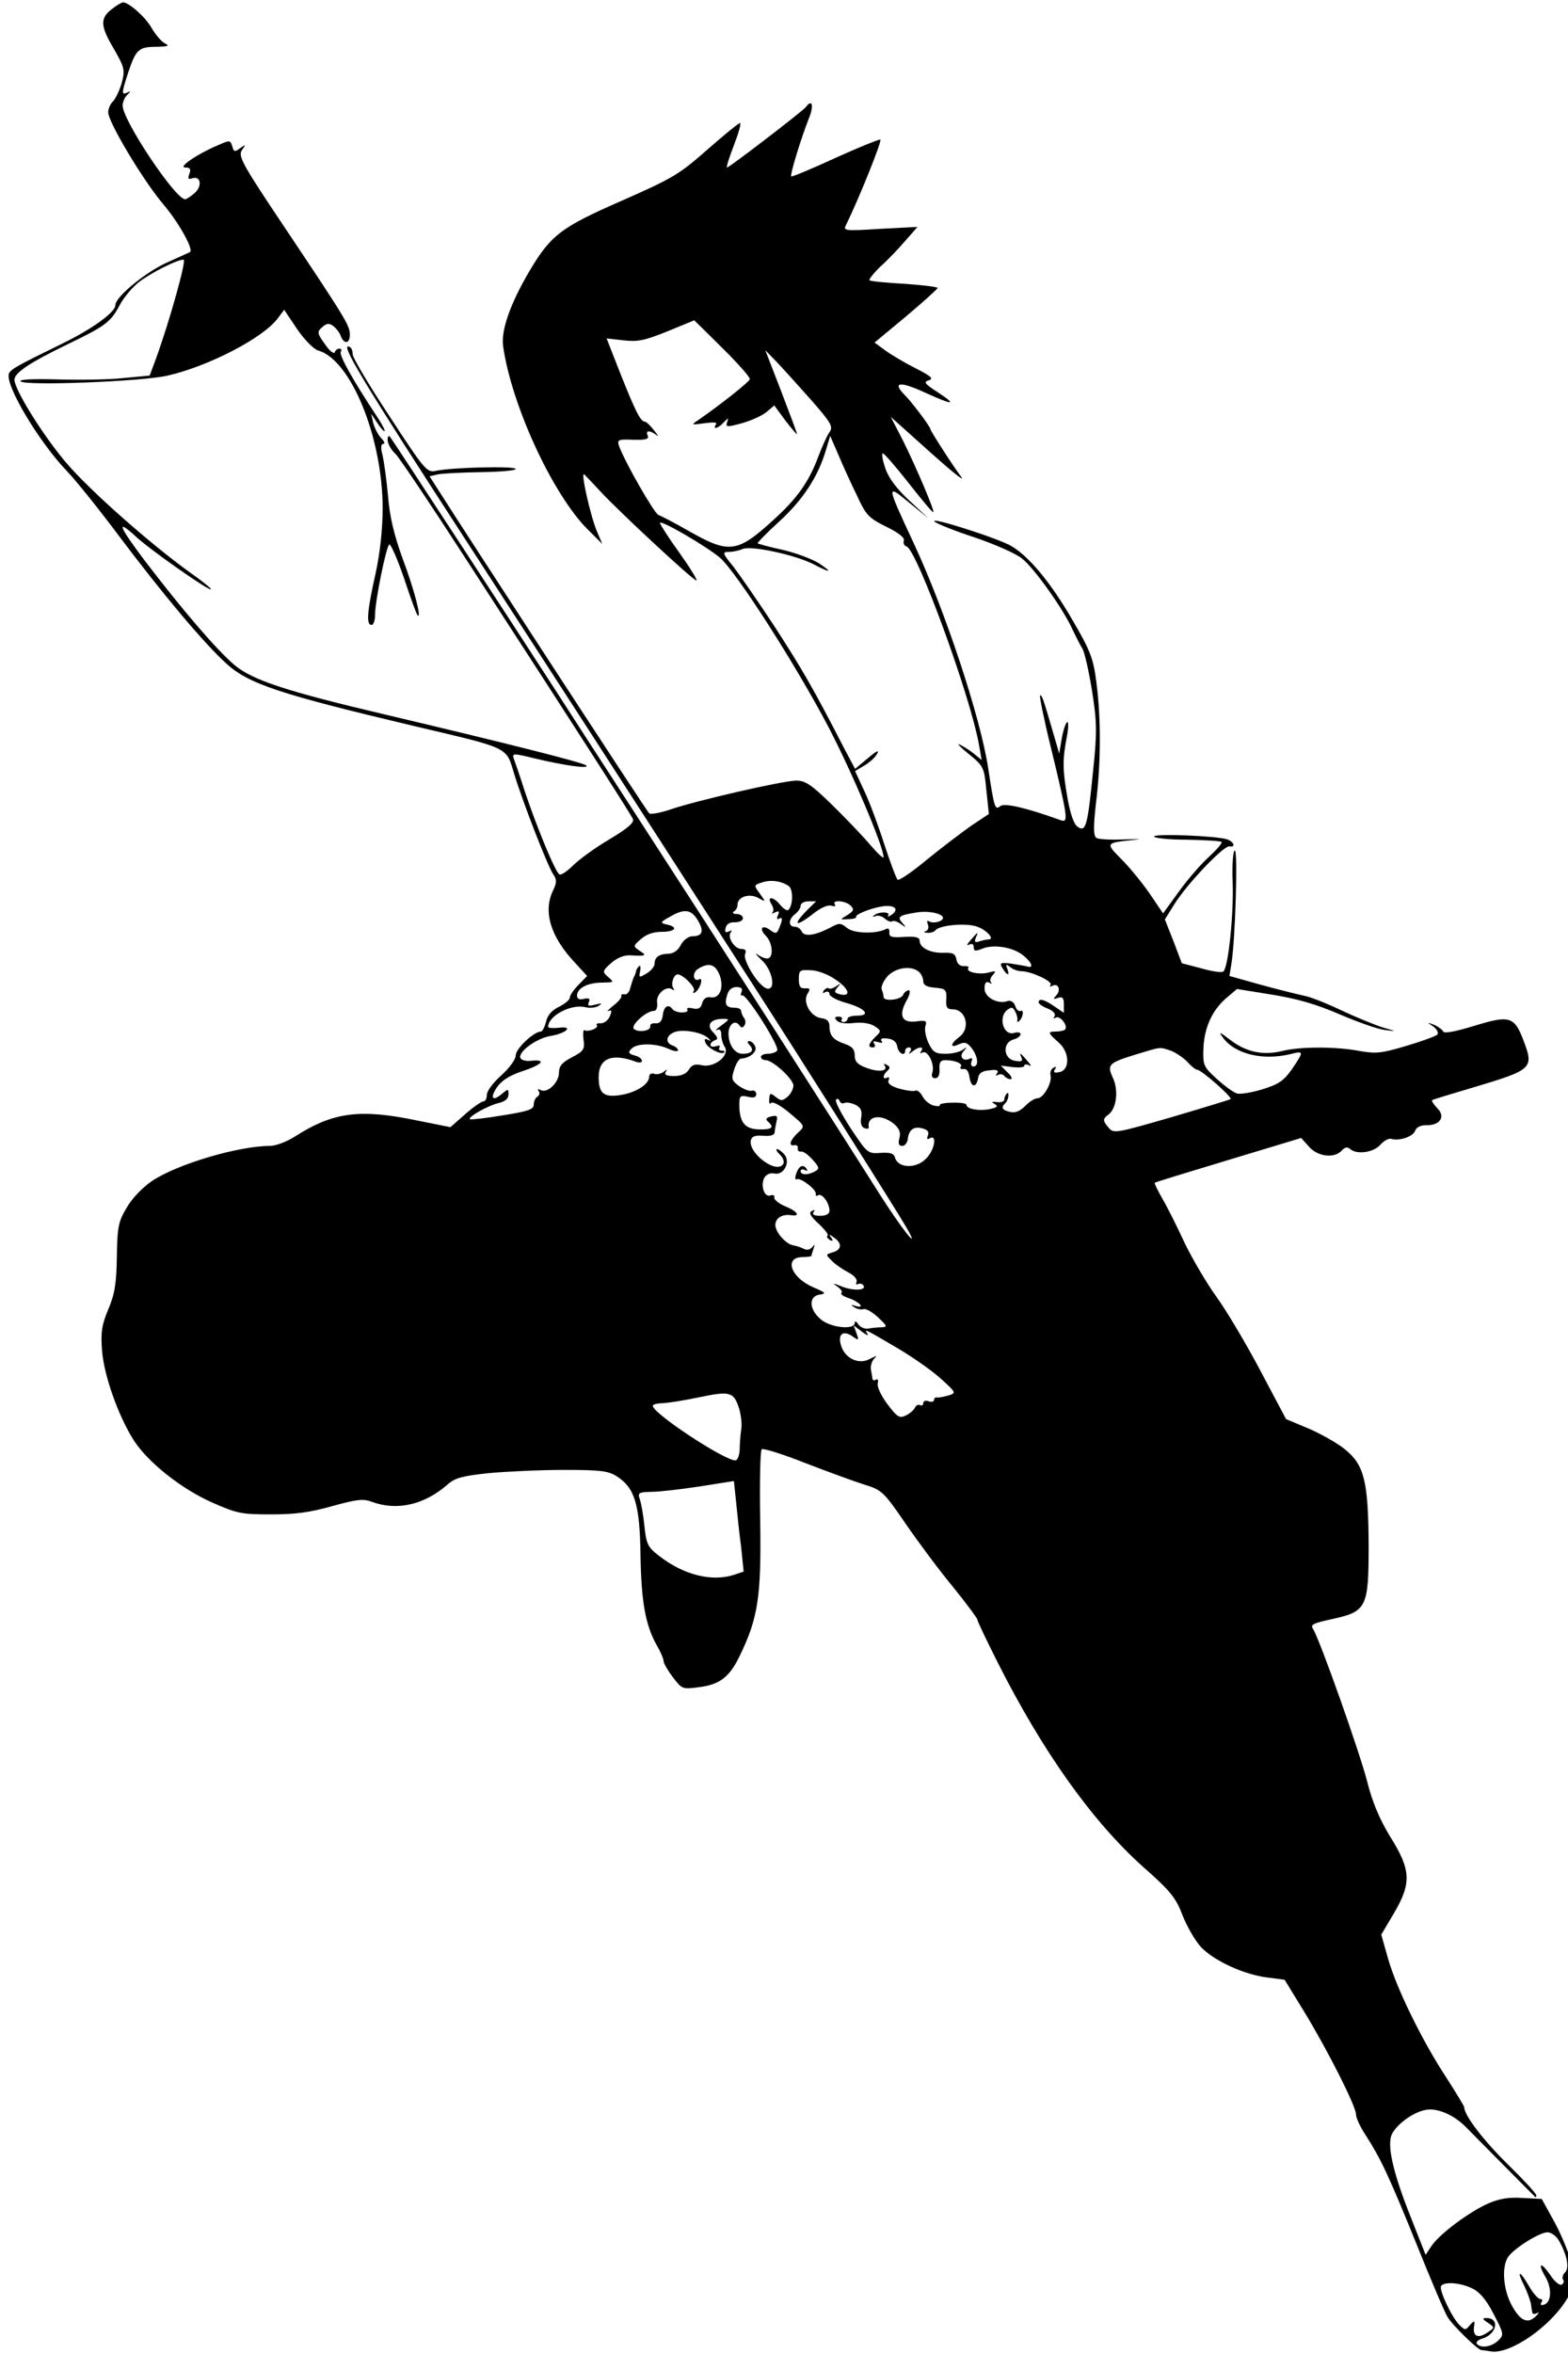 <?xml version="1.0" standalone="no"?>
<!DOCTYPE svg PUBLIC "-//W3C//DTD SVG 20010904//EN"
 "http://www.w3.org/TR/2001/REC-SVG-20010904/DTD/svg10.dtd">
<svg version="1.0" xmlns="http://www.w3.org/2000/svg"
 width="400pt" height="600pt" viewBox="0 0 400 600"
 preserveAspectRatio="xMidYMid meet">
<g transform="translate(0,600) scale(0.092,-0.081)"
fill="#000000" stroke="none">
<path d="M314 7382 c-37 -30 -37 -54 0 -125 31 -61 33 -69 24 -109 -6 -24 -17
-50 -24 -59 -8 -8 -14 -24 -14 -35 0 -31 97 -215 153 -290 42 -56 84 -141 74
-150 -1 -1 -29 -15 -62 -32 -60 -30 -145 -109 -145 -135 0 -22 -61 -73 -145
-120 -126 -70 -144 -81 -150 -95 -13 -33 81 -213 160 -307 24 -28 89 -120 145
-205 122 -184 235 -337 298 -402 62 -64 148 -96 523 -197 262 -70 252 -64 274
-147 25 -94 94 -294 109 -319 10 -16 10 -26 0 -50 -29 -66 -8 -146 60 -228
l34 -42 -24 -28 c-13 -15 -24 -33 -24 -40 0 -7 -14 -20 -30 -29 -20 -11 -33
-28 -36 -48 -4 -16 -10 -30 -14 -30 -20 0 -70 -54 -70 -75 0 -13 -17 -39 -40
-63 -22 -22 -40 -49 -40 -61 0 -11 -4 -21 -10 -21 -5 0 -28 -18 -51 -41 l-40
-40 -88 20 c-163 39 -237 28 -344 -50 -22 -16 -53 -29 -68 -29 -87 0 -257 -57
-327 -110 -27 -21 -56 -55 -71 -85 -23 -43 -26 -63 -27 -155 -1 -82 -6 -118
-24 -165 -18 -49 -21 -73 -17 -131 6 -79 45 -204 88 -281 40 -70 133 -154 220
-197 66 -33 79 -36 160 -36 67 0 108 6 170 26 67 21 86 24 109 14 71 -30 147
-10 212 55 20 20 40 26 114 35 49 5 142 10 207 10 103 0 123 -3 147 -20 50
-36 64 -88 66 -248 2 -148 14 -221 45 -284 11 -21 19 -43 19 -50 0 -7 12 -30
26 -51 25 -37 26 -38 72 -31 57 8 84 31 112 96 52 121 61 187 58 425 -2 121 0
224 4 228 4 4 58 -15 120 -43 62 -27 136 -58 164 -68 49 -17 54 -22 115 -123
35 -58 94 -148 132 -200 37 -52 67 -98 67 -102 0 -5 25 -64 55 -132 126 -284
264 -504 406 -648 75 -75 90 -97 108 -151 12 -35 35 -80 51 -100 36 -43 119
-87 185 -96 l47 -7 54 -100 c65 -121 144 -298 144 -324 0 -10 11 -38 25 -62
43 -76 65 -128 142 -344 41 -116 80 -220 87 -232 13 -25 83 -103 94 -104 4 0
16 -2 26 -4 54 -10 168 80 213 169 25 49 25 50 9 115 -9 36 -31 94 -49 130
l-32 66 -53 3 c-38 3 -64 -2 -95 -17 -52 -26 -134 -95 -157 -133 l-17 -29 -41
118 c-51 145 -68 233 -51 265 16 32 59 66 91 73 32 8 79 -15 112 -53 48 -55
189 -217 193 -221 1 -2 3 0 3 5 0 6 -36 50 -81 100 -66 74 -119 152 -119 178
0 3 -22 44 -49 92 -68 117 -139 283 -162 375 l-19 76 35 67 c49 95 48 136 -10
241 -30 56 -50 110 -64 174 -20 89 -131 446 -150 480 -8 14 -1 18 51 31 98 24
103 36 103 233 -1 203 -12 253 -67 303 -22 20 -68 49 -101 65 l-61 29 -71 152
c-39 84 -94 189 -122 233 -28 44 -67 120 -88 169 -20 49 -47 111 -61 138 -14
28 -24 51 -22 52 2 2 94 34 205 72 l201 69 22 -28 c24 -31 70 -37 90 -12 9 11
16 13 24 5 18 -18 64 -11 83 13 10 13 24 22 31 19 23 -7 60 7 66 26 4 11 16
18 32 17 38 0 53 28 29 54 -10 12 -16 23 -14 25 2 2 54 20 114 40 165 56 169
60 139 149 -25 75 -39 79 -136 45 -52 -18 -84 -25 -86 -18 -2 5 -13 15 -25 21
-21 9 -21 9 -3 -5 10 -8 15 -19 12 -25 -3 -5 -42 -21 -86 -36 -71 -24 -85 -25
-131 -16 -64 14 -163 14 -213 0 -53 -15 -100 -4 -144 34 -31 27 -34 28 -21 8
33 -52 111 -73 187 -52 38 11 38 9 4 -48 -23 -37 -37 -47 -82 -63 -29 -10 -61
-16 -70 -13 -9 3 -34 23 -56 46 -37 38 -39 43 -37 99 3 66 26 121 67 159 l26
25 98 -18 c70 -13 122 -30 187 -62 50 -24 106 -47 125 -49 34 -5 34 -5 -6 8
-22 8 -74 32 -115 54 -41 22 -87 43 -104 46 -16 4 -70 19 -118 34 l-88 28 5
35 c11 69 19 360 10 360 -5 0 -8 -46 -6 -102 3 -99 -12 -267 -26 -279 -4 -4
-31 0 -61 10 l-54 16 -23 69 -24 69 27 49 c34 62 136 184 152 181 18 -4 13 14
-6 22 -28 11 -203 19 -203 9 0 -5 41 -10 91 -10 49 -1 93 -4 96 -7 3 -3 -12
-23 -32 -44 -21 -21 -59 -70 -84 -109 l-46 -72 -37 62 c-20 33 -55 82 -78 108
-46 53 -46 52 40 62 19 2 5 2 -31 1 -36 -2 -71 0 -78 4 -9 6 -10 30 -2 110 14
128 14 270 1 381 -8 74 -17 100 -66 195 -59 116 -119 199 -169 233 -35 24
-233 96 -213 77 7 -7 58 -30 112 -50 54 -21 113 -50 130 -66 33 -29 116 -161
141 -226 9 -21 20 -46 26 -57 6 -10 18 -70 27 -133 14 -99 14 -134 3 -252 -15
-172 -20 -194 -42 -177 -11 7 -21 40 -29 91 -14 91 -14 120 -2 192 5 29 5 50
1 47 -4 -2 -11 -26 -15 -52 l-7 -47 -14 55 c-29 113 -34 132 -39 128 -2 -3 11
-77 30 -164 47 -221 49 -237 28 -229 -95 39 -155 55 -168 45 -15 -14 -17 -8
-34 120 -22 161 -118 491 -205 704 -78 190 -78 191 -14 131 l54 -50 -53 56
c-35 37 -58 71 -67 102 -8 26 -11 47 -7 47 4 0 36 -42 72 -94 36 -52 66 -93
68 -91 4 4 -48 143 -84 225 l-34 75 108 -110 c59 -60 98 -96 88 -80 -25 38
-86 146 -86 151 0 8 -53 88 -74 111 -32 38 -9 40 58 5 79 -41 92 -41 37 0 -37
27 -41 33 -26 38 15 5 7 13 -36 38 -30 17 -67 42 -84 56 l-30 25 88 83 c48 46
87 86 87 89 0 3 -41 9 -92 13 -50 3 -94 8 -97 11 -2 3 11 22 30 43 20 20 51
57 69 81 l34 44 -103 -6 c-96 -7 -103 -6 -96 10 36 83 102 269 96 271 -4 1
-61 -25 -125 -58 -65 -34 -120 -60 -122 -58 -4 5 27 120 50 186 13 37 8 59 -9
33 -7 -12 -213 -191 -219 -191 -3 0 6 32 19 70 13 39 21 70 17 70 -4 0 -45
-38 -92 -85 -78 -78 -97 -90 -237 -160 -169 -84 -196 -108 -256 -223 -52 -101
-78 -184 -72 -234 23 -186 138 -469 236 -579 l39 -44 -15 40 c-18 49 -46 190
-35 179 4 -5 25 -29 45 -54 55 -67 257 -280 266 -280 4 0 -17 39 -47 87 -30
47 -54 90 -54 94 0 12 130 -74 167 -110 45 -45 209 -335 300 -532 65 -141 153
-377 153 -410 0 -6 -17 12 -38 40 -21 28 -69 85 -106 126 -56 62 -73 75 -98
75 -36 0 -282 -64 -352 -92 -27 -10 -52 -15 -56 -11 -7 7 -521 903 -583 1015
l-26 46 23 6 c13 3 66 6 119 7 54 1 97 5 97 10 0 10 -179 5 -222 -6 -24 -6
-31 3 -128 172 -57 98 -103 186 -102 195 0 10 -3 20 -8 23 -32 19 35 -106 317
-600 290 -508 398 -697 788 -1385 145 -255 415 -740 440 -790 39 -78 -15 -1
-77 110 -142 255 -443 787 -656 1160 -124 217 -233 409 -242 425 -97 171 -454
792 -459 798 -4 4 -7 -1 -6 -13 1 -11 10 -30 22 -42 11 -13 94 -153 185 -313
366 -641 467 -821 473 -836 4 -11 -14 -29 -64 -63 -39 -26 -84 -63 -101 -82
-17 -19 -34 -33 -39 -29 -11 6 -64 152 -97 265 -13 47 -27 92 -30 101 -4 15 1
15 58 -1 84 -23 156 -34 143 -22 -9 9 -218 69 -561 161 -269 72 -363 107 -413
154 -50 48 -146 175 -250 330 -71 107 -81 134 -25 76 37 -40 204 -173 209
-167 2 2 -24 26 -58 53 -108 88 -277 257 -343 345 -64 85 -144 231 -144 262 0
22 44 55 150 113 104 57 117 69 142 122 11 24 35 56 54 73 35 30 105 70 123
70 9 0 -39 -194 -76 -310 l-18 -55 -75 -8 c-41 -5 -123 -6 -182 -4 -67 2 -105
0 -101 -6 9 -15 337 -1 408 18 115 30 265 119 305 180 l18 27 36 -61 c20 -33
46 -63 58 -67 90 -28 178 -271 179 -494 0 -67 -7 -143 -20 -210 -23 -116 -26
-160 -11 -160 6 0 10 15 10 33 0 41 30 210 39 220 4 4 22 -43 41 -105 18 -62
35 -115 38 -118 12 -12 -10 84 -42 180 -23 72 -36 133 -40 195 -4 50 -11 107
-15 128 -6 24 -5 37 2 37 5 0 3 8 -6 18 -8 9 -18 31 -22 47 l-6 30 16 -27 c9
-16 18 -28 21 -28 3 0 -5 19 -19 43 -70 120 -108 198 -102 207 3 5 2 10 -4 10
-5 0 -11 -5 -13 -12 -2 -6 -15 5 -27 26 -22 34 -22 39 -8 53 13 13 19 14 31 4
8 -7 18 -21 21 -32 9 -26 25 -24 25 4 0 29 -8 45 -174 327 -124 210 -137 236
-125 255 11 18 11 19 -5 6 -15 -13 -18 -12 -22 6 -6 20 -6 20 -42 2 -56 -27
-110 -69 -88 -69 13 0 16 -5 11 -20 -5 -15 -3 -18 8 -14 24 9 28 -25 7 -46
-11 -11 -23 -20 -27 -20 -28 2 -173 249 -173 295 0 11 6 27 13 34 10 11 10 13
0 7 -17 -9 -16 -1 3 65 21 71 29 79 78 79 33 1 37 3 23 11 -9 5 -26 27 -37 49
-17 34 -63 80 -79 80 -3 0 -16 -8 -27 -18z m1709 -1093 c31 -36 57 -70 56 -75
0 -8 -83 -82 -144 -130 -19 -14 -18 -15 18 -9 27 4 37 3 32 -4 -10 -18 7 -12
22 7 13 15 14 15 9 0 -4 -15 -1 -16 41 -3 25 8 55 23 68 35 l22 21 31 -48 c18
-26 32 -45 32 -42 0 3 -20 64 -44 135 l-44 129 30 -35 c16 -19 59 -73 95 -119
58 -75 64 -87 53 -104 -7 -11 -21 -47 -32 -80 -25 -76 -58 -129 -122 -195
-102 -106 -124 -109 -238 -35 -37 24 -74 46 -82 49 -12 5 -95 170 -110 219 -5
18 -1 20 40 18 35 -1 44 2 40 13 -7 17 5 18 24 2 7 -7 5 -1 -6 14 -10 15 -22
28 -26 28 -12 0 -27 35 -68 152 l-38 110 47 -6 c39 -5 58 -1 121 28 l75 35 20
-22 c11 -12 46 -52 78 -88z m353 -441 c25 -62 32 -71 82 -99 34 -19 52 -35 48
-44 -2 -7 1 -16 8 -18 29 -12 178 -474 201 -627 l7 -45 -23 21 c-13 12 -31 24
-39 28 -8 4 4 -10 27 -31 40 -37 42 -41 48 -113 l7 -75 -49 -37 c-26 -21 -82
-69 -123 -107 -41 -39 -78 -67 -81 -63 -4 4 -21 56 -38 115 -17 60 -42 136
-56 168 l-24 59 25 17 c14 9 30 25 36 37 7 14 -1 10 -25 -13 l-36 -34 -30 64
c-85 188 -118 252 -192 382 -45 78 -97 163 -115 190 -31 43 -32 47 -13 47 11
0 28 4 38 9 22 12 146 -18 197 -48 47 -28 55 -27 15 3 -18 13 -62 32 -99 42
-37 9 -69 19 -71 21 -2 1 25 33 61 70 65 68 106 139 128 223 l12 45 23 -60
c12 -33 35 -90 51 -127z m-189 -1230 c13 -10 12 -62 -1 -75 -3 -4 -13 3 -22
15 -19 27 -39 30 -25 3 6 -10 7 -22 3 -26 -4 -5 -1 -4 7 0 11 6 13 4 8 -9 -4
-11 -3 -15 4 -10 8 4 9 -1 4 -17 -10 -32 -12 -34 -30 -19 -22 18 -31 4 -12
-18 20 -22 23 -72 4 -72 -7 0 -19 6 -27 13 -8 6 -3 -2 13 -19 31 -34 39 -98
12 -88 -23 9 -66 89 -59 108 4 11 1 16 -10 16 -19 0 -40 36 -30 52 5 7 3 8 -5
3 -9 -5 -12 -2 -9 11 2 12 12 19 26 18 12 0 22 5 22 13 0 7 -8 13 -17 13 -10
0 -14 4 -8 8 6 4 10 13 10 21 0 25 32 37 57 22 22 -14 22 -14 5 13 -17 26 -17
27 5 35 24 10 55 5 75 -11z m56 -70 c-47 -53 -40 -63 12 -17 21 19 41 29 51
25 8 -3 12 -2 9 4 -10 16 31 12 44 -4 10 -11 8 -17 -9 -29 -22 -15 -22 -15 3
-13 14 0 23 4 21 7 -4 7 39 27 72 33 33 6 48 -8 28 -25 -10 -8 -15 -9 -11 -3
7 12 -29 12 -40 -1 -5 -4 -3 -5 4 -2 6 4 18 1 26 -7 8 -8 17 -12 21 -9 3 3 14
0 23 -8 16 -13 17 -12 5 3 -15 19 -10 24 40 33 44 8 92 -11 65 -27 -10 -5 -22
-6 -29 -2 -7 5 -9 2 -5 -9 3 -9 1 -18 -6 -21 -7 -2 -5 -5 5 -5 9 -1 19 3 22 8
11 16 86 24 116 11 27 -11 49 -40 31 -40 -5 0 -17 -3 -25 -6 -13 -5 -15 -2
-10 12 8 20 6 19 -16 -10 -10 -13 -10 -17 -2 -12 7 4 12 1 12 -8 0 -13 4 -14
24 -5 32 15 87 4 114 -22 24 -22 29 -41 10 -34 -7 2 -28 6 -45 9 -30 4 -32 2
-23 -15 13 -24 21 -25 13 -1 -5 14 -3 15 8 5 7 -7 21 -13 31 -13 27 0 88 -32
81 -43 -3 -6 -1 -7 5 -3 16 10 25 -13 11 -30 -10 -12 -9 -13 5 -8 12 5 16 0
16 -21 l0 -26 -26 20 c-28 22 -44 27 -44 13 0 -5 12 -14 26 -20 15 -7 22 -17
18 -24 -4 -7 -3 -8 4 -4 12 7 35 -27 25 -38 -3 -3 -15 -6 -25 -6 -24 0 -23 -4
8 -35 31 -31 31 -88 0 -93 -13 -3 -16 0 -11 9 5 8 4 10 -4 5 -7 -4 -10 -15 -8
-24 5 -23 -20 -72 -36 -72 -8 0 -23 -11 -34 -24 -15 -17 -28 -23 -42 -19 -22
5 -26 14 -14 27 4 3 8 14 9 22 1 9 -1 13 -4 9 -4 -4 -7 -12 -7 -18 0 -7 -9
-11 -20 -9 -15 2 -17 0 -7 -6 11 -7 7 -11 -13 -16 -29 -7 -65 0 -65 13 0 5
-18 8 -39 7 -22 0 -37 -4 -35 -7 2 -4 -5 -5 -17 -2 -11 3 -25 16 -31 29 -6 13
-15 21 -20 18 -4 -3 -24 0 -44 6 -24 8 -34 17 -30 27 3 8 1 11 -4 8 -13 -8
-13 8 1 22 8 8 7 13 -2 18 -7 5 -10 4 -6 -2 11 -18 -17 -22 -51 -7 -24 10 -32
19 -32 39 0 19 -7 28 -27 36 -32 12 -43 26 -43 56 0 15 -7 23 -22 25 -30 4
-53 50 -39 77 9 15 7 18 -7 17 -13 -1 -17 7 -17 29 0 28 3 30 33 28 18 0 48
-13 67 -28 39 -29 47 -56 15 -48 -17 5 -18 8 -8 22 11 14 11 14 -3 4 -9 -7
-18 -10 -21 -7 -3 3 -9 0 -14 -7 -4 -8 -3 -10 4 -5 7 4 12 1 12 -6 0 -7 21
-20 47 -28 53 -17 69 -40 29 -40 -14 0 -26 -4 -26 -10 0 -5 -5 -10 -11 -10 -5
0 -8 4 -5 8 3 5 -1 9 -9 9 -11 0 -12 -4 -4 -13 6 -7 24 -10 47 -7 24 3 44 -1
57 -10 19 -14 19 -16 2 -34 -19 -22 -22 -33 -6 -33 5 0 7 5 3 12 -5 8 -2 9 10
5 11 -4 15 -3 10 4 -4 7 3 9 17 7 16 -2 25 -11 27 -25 3 -22 22 -33 22 -13 0
6 5 10 11 10 5 0 7 -6 3 -12 -6 -10 -4 -10 7 0 16 15 33 16 23 0 -4 -7 -3 -8
4 -4 15 9 35 -39 27 -64 -3 -10 0 -17 8 -17 9 0 13 11 12 29 -1 21 3 28 16 28
27 0 50 -11 43 -21 -3 -5 0 -8 8 -7 8 2 14 -8 16 -24 4 -34 19 -37 24 -5 2 16
11 23 32 25 20 3 26 0 21 -9 -5 -7 -4 -10 3 -5 6 3 13 2 17 -4 3 -5 11 -10 17
-10 6 0 3 10 -8 21 l-19 22 33 -5 c17 -2 32 -1 32 4 0 5 6 6 13 2 7 -5 7 -1
-3 12 -22 29 -24 30 -18 13 5 -12 1 -15 -18 -11 -32 6 -35 57 -4 67 11 3 20
11 20 17 0 5 -8 7 -17 4 -30 -12 -47 50 -19 73 11 9 15 8 21 -6 5 -10 7 -22 6
-28 -2 -5 1 -6 5 -2 11 11 14 38 4 32 -5 -3 -12 4 -15 16 -4 12 -12 18 -21 15
-28 -11 -64 12 -64 39 0 18 4 24 13 19 6 -4 9 -4 5 1 -4 4 -2 15 5 23 10 13 8
14 -11 8 -25 -8 -65 1 -57 14 3 4 -3 7 -13 6 -10 0 -18 7 -20 21 -3 18 -9 22
-37 21 -36 -1 -65 16 -65 38 0 11 -12 14 -42 12 -36 -3 -43 0 -42 14 1 10 -3
15 -9 11 -26 -16 -89 -15 -108 3 -19 17 -21 17 -49 0 -41 -24 -70 -28 -77 -11
-3 8 -11 15 -19 15 -19 0 -18 24 1 40 8 7 15 19 15 26 0 8 10 14 22 14 l21 0
-20 -22z m-308 -38 c18 -34 13 -50 -15 -50 -11 0 -25 -12 -32 -27 -8 -18 -21
-28 -35 -28 -26 -1 -38 -11 -38 -32 0 -8 -10 -22 -22 -30 -21 -14 -22 -14 -18
7 2 13 1 19 -3 16 -4 -4 -7 -11 -8 -14 0 -4 -3 -14 -7 -22 -3 -8 -7 -24 -10
-35 -2 -11 -9 -19 -15 -18 -7 2 -11 -1 -9 -6 1 -4 -9 -18 -23 -30 -14 -13 -19
-20 -13 -16 10 4 10 0 4 -17 -5 -13 -16 -22 -25 -22 -9 1 -14 -2 -11 -6 6 -9
-23 -22 -34 -16 -4 3 -5 -11 -3 -29 4 -31 0 -37 -32 -56 -27 -16 -36 -27 -36
-48 0 -32 -33 -67 -51 -55 -7 4 -10 3 -5 -4 3 -6 2 -13 -4 -17 -5 -3 -10 -14
-10 -25 0 -15 -15 -21 -87 -34 -47 -9 -88 -14 -90 -12 -7 7 52 44 80 51 18 5
27 14 27 27 0 18 -1 18 -16 4 -27 -27 -37 -18 -17 17 13 22 34 38 71 52 56 21
69 38 25 33 -14 -2 -28 2 -30 9 -7 19 45 62 83 69 44 8 66 32 24 26 -17 -2
-30 -1 -30 3 0 34 62 72 102 62 13 -4 30 -2 38 4 11 8 9 9 -9 4 -19 -6 -23 -4
-18 8 4 11 0 13 -14 10 -12 -4 -19 0 -19 10 0 23 28 40 66 41 39 1 38 0 18 20
-14 14 -13 18 11 42 16 16 35 25 53 24 43 -3 47 -1 26 14 -19 15 -19 15 3 37
15 15 34 23 58 23 38 0 47 15 14 23 -19 5 -19 7 8 24 40 27 60 24 78 -11z m61
-174 c12 -40 -1 -74 -27 -68 -10 2 -19 -5 -22 -19 -4 -16 -11 -20 -26 -16 -12
3 -19 1 -15 -4 3 -5 -4 -9 -15 -9 -11 0 -23 5 -26 10 -11 18 -24 10 -27 -17
-2 -19 -8 -28 -20 -27 -10 1 -16 -3 -15 -9 3 -15 -33 -21 -45 -9 -11 11 34 57
55 57 7 0 11 11 9 27 -3 27 27 55 43 40 5 -4 5 -2 2 5 -8 12 1 43 12 43 15 0
51 -42 45 -52 -4 -6 -3 -8 3 -5 6 4 13 16 16 27 3 11 1 18 -3 15 -18 -11 -22
19 -5 32 31 22 49 15 61 -21z m552 12 c7 -7 12 -20 12 -29 0 -13 10 -19 33
-21 29 -3 32 -6 31 -35 -2 -26 2 -33 17 -33 38 0 51 -60 19 -87 -26 -22 -26
-37 -1 -23 16 8 23 6 35 -12 18 -26 21 -58 5 -58 -6 0 -8 7 -5 16 3 8 2 12 -4
9 -19 -11 -32 6 -18 23 10 14 10 15 -2 5 -8 -7 -29 -13 -48 -13 -28 0 -35 5
-47 33 -8 19 -12 43 -9 54 5 17 1 19 -25 15 -40 -6 -50 18 -28 64 10 19 12 34
7 34 -6 0 -13 -7 -16 -15 -7 -16 -54 -21 -54 -6 0 5 -2 16 -5 23 -3 8 4 26 15
41 23 29 67 36 88 15z m-492 -64 c-3 -8 -2 -13 2 -10 11 6 105 -162 97 -174
-3 -5 -15 -10 -26 -10 -10 0 -19 -4 -19 -10 0 -5 6 -10 13 -10 20 0 77 -60 77
-80 0 -10 -7 -26 -16 -35 -15 -14 -18 -14 -33 -1 -15 14 -17 13 -18 -7 -1 -12
1 -17 5 -12 4 6 26 -7 51 -31 43 -41 44 -41 25 -61 -23 -24 -29 -44 -12 -41 7
2 12 -3 10 -10 -1 -6 3 -11 9 -10 6 2 20 -10 32 -25 19 -24 20 -29 7 -37 -20
-13 -40 -12 -40 1 0 5 5 7 12 3 7 -4 8 -3 4 5 -10 15 -22 7 -29 -19 -3 -11 -2
-18 3 -15 10 6 56 -34 52 -47 -1 -5 2 -7 7 -3 11 6 31 -25 31 -49 0 -10 -9
-16 -26 -16 -16 0 -23 4 -18 12 5 7 3 8 -5 3 -9 -5 -4 -16 18 -39 17 -18 29
-35 26 -38 -4 -3 -1 -9 6 -14 8 -5 10 -3 4 7 -8 12 -6 12 8 0 23 -18 21 -38
-4 -46 -20 -7 -20 -7 -2 -27 9 -11 30 -27 45 -36 16 -9 26 -22 23 -30 -2 -7
-1 -10 4 -7 5 3 12 1 15 -4 10 -16 -27 -18 -59 -4 -26 12 -28 12 -13 0 10 -8
15 -17 11 -20 -3 -4 6 -11 20 -16 29 -11 48 -34 20 -25 -14 5 -15 4 -4 -4 8
-6 19 -8 25 -6 7 3 25 -9 41 -26 25 -27 27 -30 9 -31 -10 0 -27 -2 -36 -4 -10
-2 -22 4 -28 13 -5 10 -10 12 -10 5 0 -24 -69 -15 -95 12 -32 31 -33 72 -2 77
19 3 17 6 -18 23 -63 31 -82 95 -29 95 13 0 24 2 24 4 0 2 3 13 6 23 4 14 4
15 -4 4 -6 -8 -15 -10 -23 -5 -8 5 -21 9 -29 11 -20 3 -50 41 -50 64 0 21 18
35 43 31 28 -5 19 12 -16 28 -17 8 -31 21 -30 27 2 7 -3 10 -11 7 -17 -7 -28
33 -16 57 6 10 17 15 28 12 25 -6 45 36 27 60 -7 9 -16 17 -20 17 -5 0 -1 -8
8 -18 9 -10 13 -23 8 -30 -19 -31 -97 36 -89 76 3 12 12 16 34 14 20 -2 31 2
32 10 0 7 3 23 5 34 4 18 2 21 -14 17 -15 -4 -17 -9 -10 -16 19 -19 12 -26
-25 -25 -39 1 -54 23 -54 79 0 26 3 29 23 24 17 -5 24 -2 24 8 0 8 -6 13 -12
11 -6 -3 -22 4 -35 14 -21 17 -23 23 -14 53 5 19 14 34 19 34 24 1 46 22 39
38 -3 9 -11 17 -16 17 -7 0 -6 -5 1 -13 13 -16 5 -27 -20 -27 -22 0 -39 29
-39 64 0 28 18 45 30 26 5 -9 9 -9 14 -1 4 6 4 17 -1 24 -4 6 -8 17 -8 22 0 6
-8 10 -17 10 -24 0 -30 9 -22 39 4 17 13 26 26 26 14 0 18 -5 14 -16z m-56
-105 c-14 -11 -19 -18 -12 -14 8 4 12 -1 12 -15 0 -12 4 -29 10 -39 14 -27
-30 -66 -64 -57 -19 5 -28 1 -36 -14 -7 -13 -21 -20 -41 -20 -21 0 -28 4 -23
13 5 9 4 9 -6 0 -7 -6 -19 -9 -26 -6 -8 3 -14 -1 -14 -9 0 -24 -36 -50 -80
-58 -46 -8 -60 5 -60 57 0 59 37 76 103 48 10 -4 17 -3 17 3 0 6 -9 14 -21 17
-16 5 -18 10 -8 21 15 18 66 18 102 0 15 -8 27 -10 27 -5 0 5 -7 12 -15 15
-22 9 -18 33 7 43 25 9 76 -2 92 -20 8 -9 8 -10 -1 -5 -9 5 -11 2 -7 -9 7 -18
43 -39 52 -31 3 3 0 6 -7 6 -7 0 -9 4 -6 10 3 6 -1 7 -9 4 -9 -3 -16 -2 -16 4
0 6 6 12 13 15 9 3 7 9 -5 24 -21 23 -8 43 27 43 19 0 18 -2 -5 -21z m1246
-79 c14 -6 35 -22 46 -35 11 -14 23 -25 27 -25 12 0 101 -89 93 -93 -4 -2 -78
-28 -165 -57 -152 -50 -159 -51 -172 -34 -18 24 -18 29 -1 43 22 19 28 76 12
115 -17 42 -13 47 64 74 70 24 64 24 96 12z m-905 -165 c5 3 18 1 30 -5 16 -9
20 -19 17 -41 -3 -17 1 -30 9 -33 7 -3 12 -2 12 2 -6 37 34 44 69 12 16 -15
20 -28 16 -45 -4 -18 -2 -25 8 -25 7 0 14 10 15 21 3 30 17 42 41 34 14 -4 19
-11 15 -22 -4 -11 -2 -14 5 -9 22 14 13 -40 -12 -66 -27 -30 -75 -28 -84 4 -3
14 -12 18 -40 16 -36 -3 -37 -1 -83 77 -25 44 -44 84 -41 90 3 5 7 4 10 -3 2
-7 8 -10 13 -7z m64 -726 c-9 16 -10 17 90 -50 38 -26 90 -67 114 -92 43 -44
43 -45 20 -53 -13 -4 -27 -7 -31 -6 -5 1 -8 -2 -8 -8 0 -5 -7 -7 -15 -4 -8 4
-15 1 -15 -6 0 -6 -4 -9 -9 -6 -5 3 -11 -1 -14 -8 -3 -8 -15 -19 -26 -25 -17
-9 -23 -5 -51 37 -17 26 -29 55 -26 65 2 9 0 15 -5 11 -5 -3 -9 -2 -10 3 0 4
-2 17 -4 28 -2 10 2 26 8 34 10 12 9 12 -10 1 -31 -20 -70 0 -81 42 -10 37 7
50 35 26 14 -11 15 -10 8 12 l-8 25 23 -20 c13 -11 20 -14 15 -6z m-355 -238
c5 -20 8 -49 5 -66 -2 -16 -4 -45 -4 -62 -1 -18 -6 -33 -12 -33 -31 0 -229
148 -229 172 0 4 12 8 28 8 15 1 61 9 102 19 85 20 95 17 110 -38z m5 -433 l7
-78 -26 -10 c-62 -23 -140 -1 -208 59 -31 27 -36 37 -41 93 -3 35 -9 73 -13
86 -6 20 -3 22 32 23 22 0 82 8 134 17 l95 17 6 -65 c3 -36 9 -100 14 -142z
m2268 -2185 c22 -44 29 -84 17 -99 -7 -7 -9 -18 -6 -23 4 -5 2 -12 -4 -16 -5
-3 -20 10 -31 30 -26 43 -37 40 -14 -5 19 -36 17 -81 -4 -88 -8 -3 -11 0 -7 7
4 6 3 11 -3 11 -6 0 -20 18 -31 40 -26 51 -36 52 -14 3 9 -21 17 -47 19 -58 1
-11 3 -24 4 -28 0 -5 7 -5 14 -1 6 4 4 -1 -5 -11 -23 -25 -44 -13 -68 39 -22
49 -26 116 -9 147 14 26 87 79 110 79 10 0 25 -12 32 -27z m-242 -149 c21 -11
39 -34 60 -80 29 -63 30 -67 13 -85 -18 -20 -49 -25 -59 -10 -3 5 3 12 14 16
41 13 51 65 13 65 -13 0 -12 -3 4 -15 19 -15 19 -15 -1 -30 -25 -20 -41 -14
-38 16 3 22 2 23 -11 7 -12 -17 -14 -17 -29 0 -21 23 -58 112 -51 123 8 14 52
11 85 -7z"/>
</g>
</svg>
